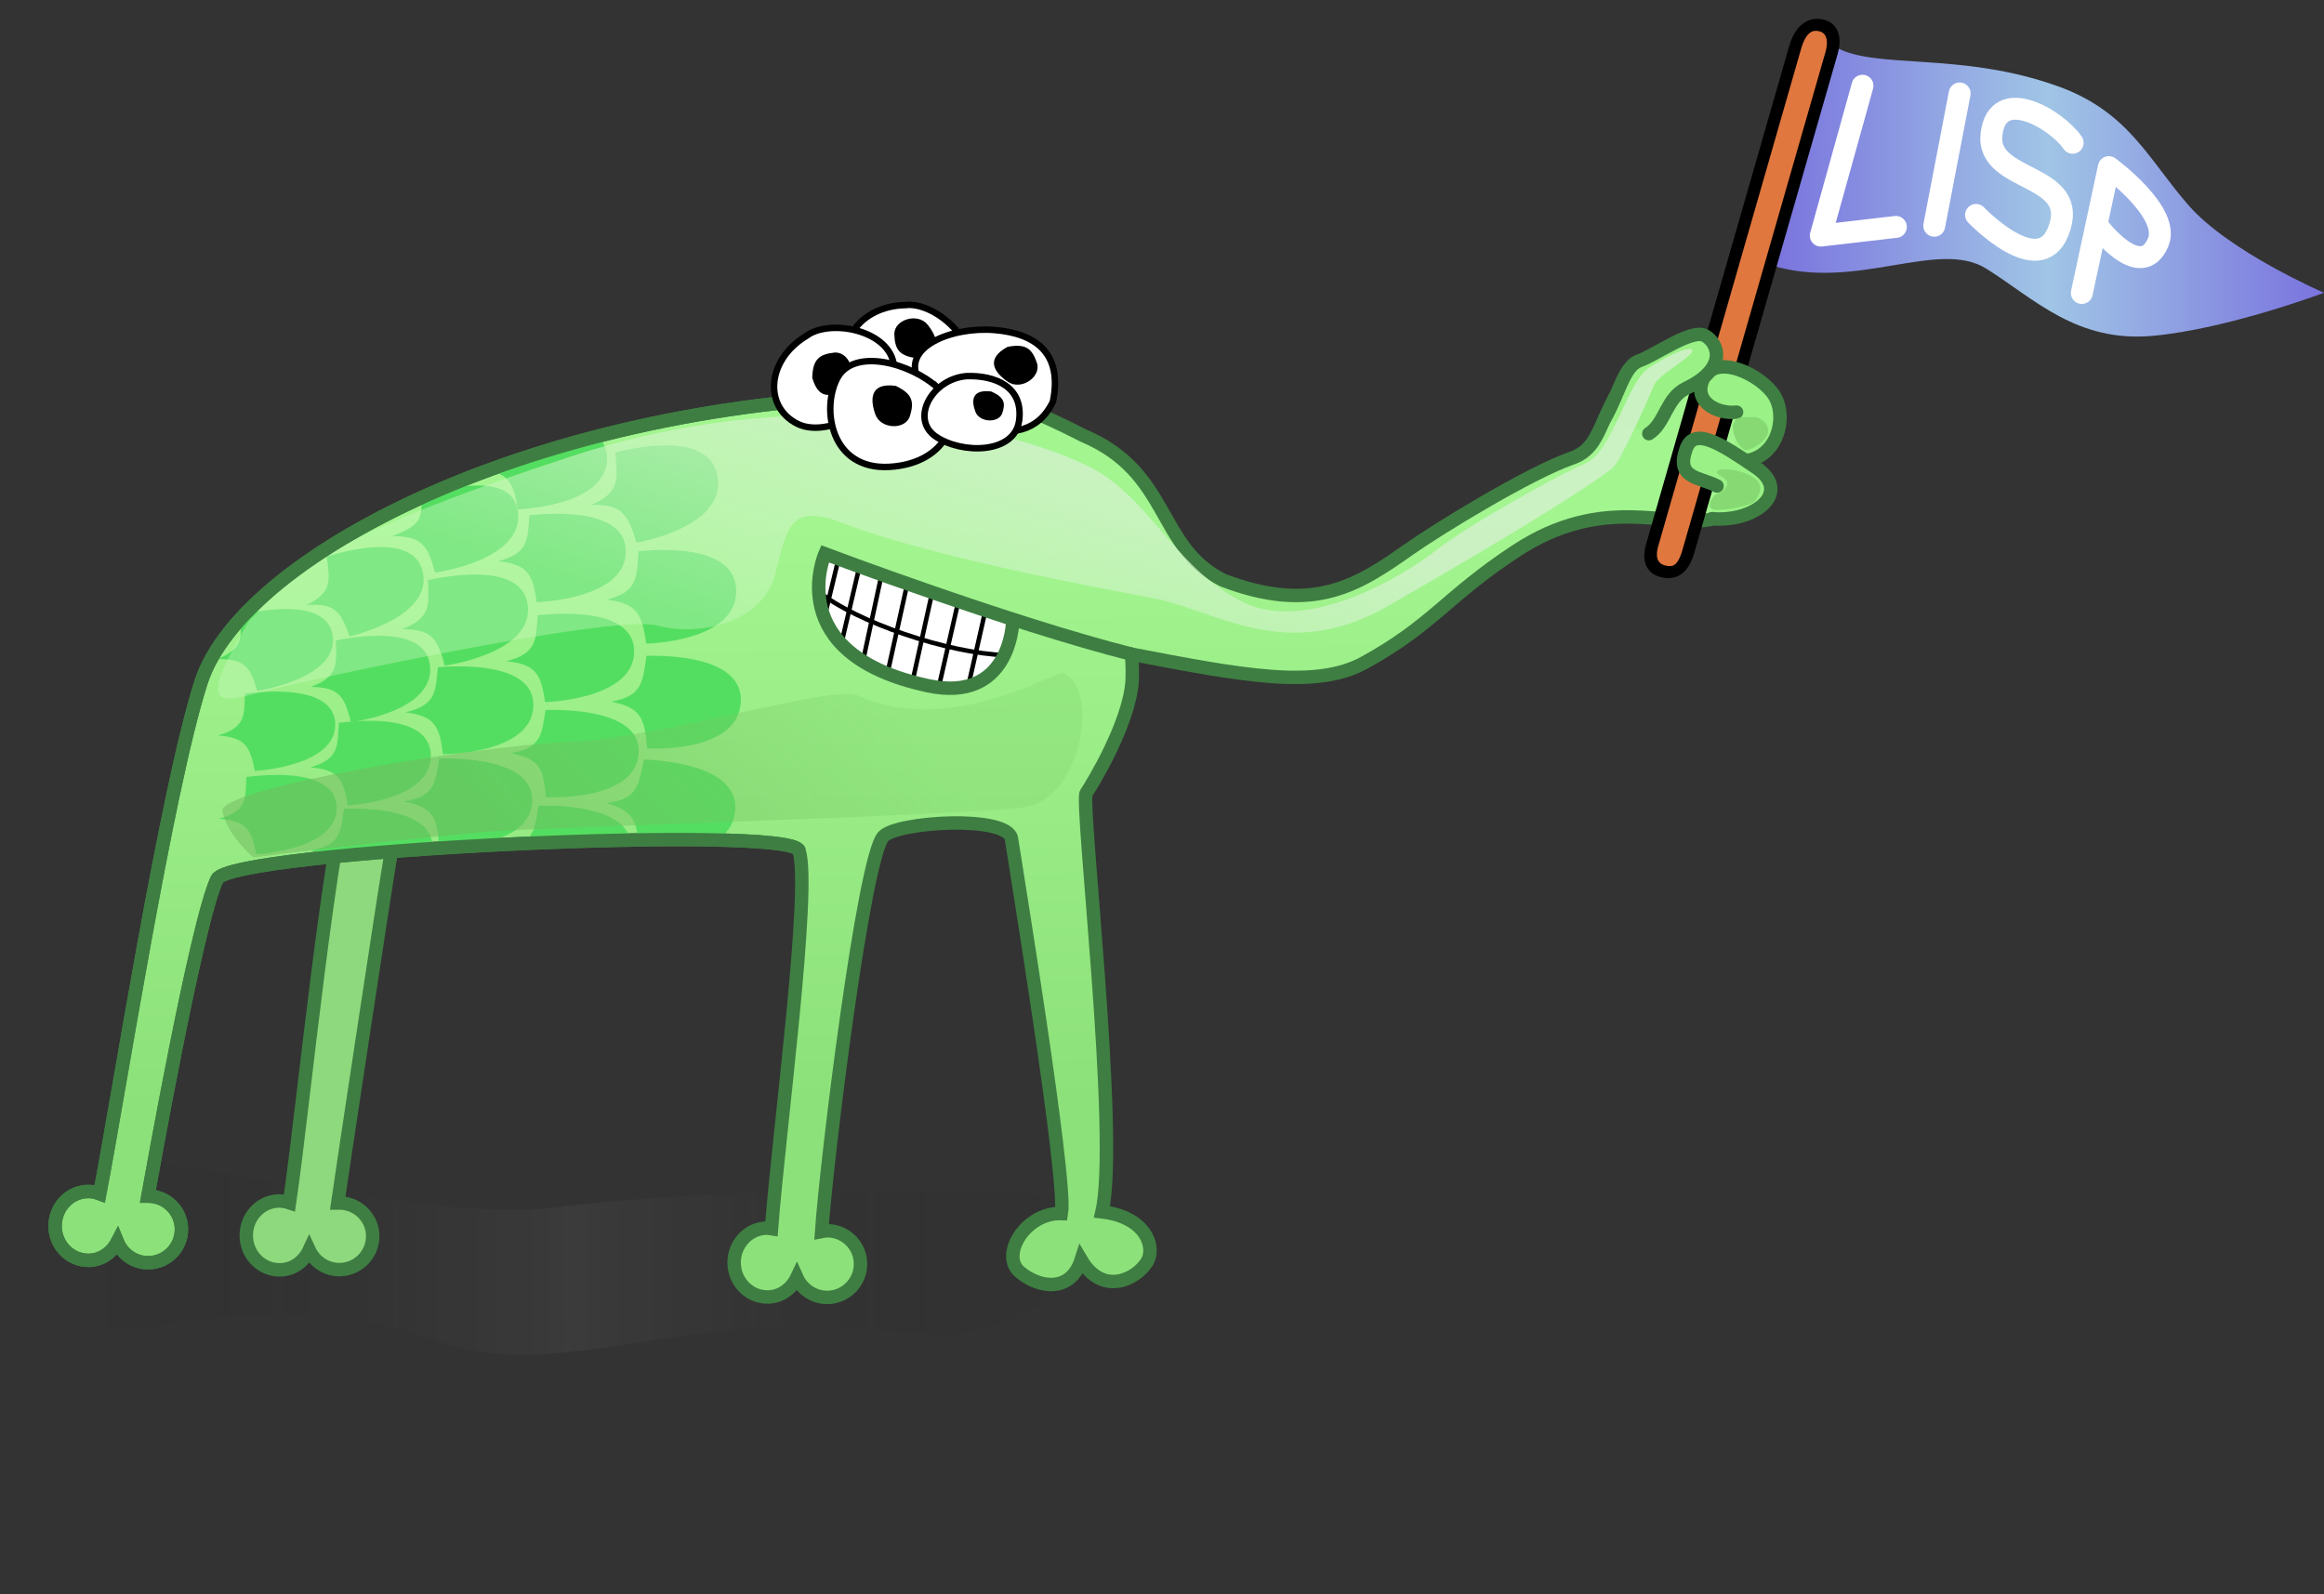 <?xml version="1.0" encoding="UTF-8" standalone="no"?>
<!-- Created with Inkscape (http://www.inkscape.org/) -->

<svg
   xmlns:dc="http://purl.org/dc/elements/1.1/"
   xmlns:cc="http://creativecommons.org/ns#"
   xmlns:rdf="http://www.w3.org/1999/02/22-rdf-syntax-ns#"
   xmlns:svg="http://www.w3.org/2000/svg"
   xmlns="http://www.w3.org/2000/svg"
   xmlns:xlink="http://www.w3.org/1999/xlink"
   xmlns:sodipodi="http://sodipodi.sourceforge.net/DTD/sodipodi-0.dtd"
   xmlns:inkscape="http://www.inkscape.org/namespaces/inkscape"
   width="515.621"
   height="353.815"
   id="svg2"
   sodipodi:version="0.32"
   inkscape:version="0.48.5 r10040"
   sodipodi:docname="lisplogo_alien.svg"
   inkscape:export-filename="C:\home\lisplogo_alien.png"
   inkscape:export-xdpi="258.45999"
   inkscape:export-ydpi="258.45999"
   version="1.1">
  <rect width="100%" height="100%" fill="#333333" stroke="none"/>
  <defs
     id="defs4">
    <linearGradient
       id="linearGradient8707">
      <stop
         style="stop-color:#8de17a;stop-opacity:1;"
         offset="0"
         id="stop8709" />
      <stop
         style="stop-color:#a3f590;stop-opacity:1;"
         offset="1"
         id="stop8711" />
    </linearGradient>
    <linearGradient
       id="linearGradient7973">
      <stop
         id="stop7975"
         offset="0"
         style="stop-color:#71bc60;stop-opacity:1;" />
      <stop
         id="stop7977"
         offset="1"
         style="stop-color:#77ce64;stop-opacity:0.424;" />
    </linearGradient>
    <linearGradient
       id="linearGradient6509">
      <stop
         style="stop-color:#7a73de;stop-opacity:1;"
         offset="0"
         id="stop6511" />
      <stop
         id="stop6517"
         offset="0.5"
         style="stop-color:#a2c8e9;stop-opacity:0.98;" />
      <stop
         style="stop-color:#7a73de;stop-opacity:1;"
         offset="1"
         id="stop6513" />
    </linearGradient>
    <linearGradient
       id="linearGradient5773">
      <stop
         style="stop-color:#000000;stop-opacity:0;"
         offset="0"
         id="stop5775" />
      <stop
         id="stop5781"
         offset="0.5"
         style="stop-color:#616161;stop-opacity:1;" />
      <stop
         style="stop-color:#000000;stop-opacity:0;"
         offset="1"
         id="stop5777" />
    </linearGradient>
    <linearGradient
       id="linearGradient5037">
      <stop
         id="stop5039"
         offset="0"
         style="stop-color:#d6d1f9;stop-opacity:1;" />
      <stop
         id="stop5041"
         offset="1"
         style="stop-color:#9687fa;stop-opacity:1;" />
    </linearGradient>
    <linearGradient
       id="linearGradient4303">
      <stop
         style="stop-color:#d6d1f9;stop-opacity:1;"
         offset="0"
         id="stop4305" />
      <stop
         style="stop-color:#9687fa;stop-opacity:1;"
         offset="1"
         id="stop4307" />
    </linearGradient>
    <linearGradient
       id="linearGradient2115">
      <stop
         style="stop-color:#d2f1cb;stop-opacity:1;"
         offset="0"
         id="stop2117" />
      <stop
         style="stop-color:#cdf9c3;stop-opacity:0.423;"
         offset="1"
         id="stop2119" />
    </linearGradient>
    <linearGradient
       inkscape:collect="always"
       xlink:href="#linearGradient2115"
       id="linearGradient2121"
       x1="272.797"
       y1="476.648"
       x2="254.12"
       y2="535.944"
       gradientUnits="userSpaceOnUse" />
    <radialGradient
       inkscape:collect="always"
       xlink:href="#linearGradient4303"
       id="radialGradient4309"
       cx="300.831"
       cy="447.854"
       fx="300.831"
       fy="447.854"
       r="78.713"
       gradientTransform="matrix(1,0,0,0.961,0,15.909)"
       gradientUnits="userSpaceOnUse" />
    <linearGradient
       inkscape:collect="always"
       xlink:href="#linearGradient5037"
       id="linearGradient5045"
       x1="225.849"
       y1="641.648"
       x2="253.466"
       y2="543.983"
       gradientUnits="userSpaceOnUse" />
    <linearGradient
       inkscape:collect="always"
       xlink:href="#linearGradient5773"
       id="linearGradient5779"
       x1="80.912"
       y1="670.969"
       x2="301.008"
       y2="670.969"
       gradientUnits="userSpaceOnUse" />
    <linearGradient
       inkscape:collect="always"
       xlink:href="#linearGradient6509"
       id="linearGradient6515"
       x1="456.666"
       y1="428.553"
       x2="579.094"
       y2="428.553"
       gradientUnits="userSpaceOnUse" />
    <linearGradient
       inkscape:collect="always"
       xlink:href="#linearGradient7973"
       id="linearGradient7979"
       gradientUnits="userSpaceOnUse"
       x1="209.93"
       y1="609.159"
       x2="272.071"
       y2="554.453" />
    <linearGradient
       inkscape:collect="always"
       xlink:href="#linearGradient8707"
       id="linearGradient8713"
       x1="202.423"
       y1="630.794"
       x2="201.16"
       y2="501.722"
       gradientUnits="userSpaceOnUse" />
  </defs>
  <sodipodi:namedview
     id="base"
     pagecolor="#ffffff"
     bordercolor="#666666"
     borderopacity="1.0"
     inkscape:pageopacity="0.0"
     inkscape:pageshadow="2"
     inkscape:zoom="1.8321488"
     inkscape:cx="217.5162"
     inkscape:cy="146.36113"
     inkscape:document-units="px"
     inkscape:current-layer="layer1"
     inkscape:window-width="1278"
     inkscape:window-height="1003"
     inkscape:window-x="0"
     inkscape:window-y="19"
     showgrid="false"
     fit-margin-top="0"
     fit-margin-left="0"
     fit-margin-right="0"
     fit-margin-bottom="0"
     inkscape:window-maximized="0" />
  <g
     inkscape:label="Layer 1"
     inkscape:groupmode="layer"
     id="layer1"
     transform="translate(-63.472,-385.99)">
    <path
       style="opacity:0.167;fill:url(#linearGradient5779);fill-opacity:1;fill-rule:evenodd;stroke:none"
       d="m 67.144,666.936 c 6.976,14.09 20.09,15.811 35.752,12.501 8.823,-1.865 37.496,-3.781 57.552,4.067 20.056,7.848 44.438,-1.348 73.214,-3.092 28.776,-1.744 37.531,6.58 56.715,-3.012 19.184,-9.592 63.656,-12.208 39.24,-20.928 -24.416,-8.72 -109.873,-6.976 -142.137,-2.616 -32.264,4.36 -103.769,-16.568 -115.977,-11.336 -12.949,5.549 -6.976,12.208 -4.36,24.416 z"
       id="path2123"
       sodipodi:nodetypes="csssssszc"
       inkscape:connector-curvature="0" />
    <path
       style="fill:#8ed97d;fill-opacity:1;fill-rule:evenodd;stroke:#3e7e42;stroke-width:2.983;stroke-linecap:butt;stroke-linejoin:miter;stroke-miterlimit:4;stroke-opacity:1;stroke-dasharray:none"
       d="m 142.768,550.127 c -6.613,24.14 -11.809,80.447 -15.07,102.763 -0.798,-0.264 -1.662,-0.427 -2.551,-0.388 -4.076,0.18 -7.216,3.757 -7.03,7.974 0.186,4.217 3.628,7.472 7.704,7.292 2.819,-0.125 5.113,-1.914 6.251,-4.374 1.219,2.649 3.919,4.456 7.01,4.32 4.076,-0.18 7.252,-3.649 7.072,-7.726 -0.18,-4.076 -3.648,-7.221 -7.724,-7.041 -0.011,4.8e-4 -0.021,8.6e-4 -0.031,0.001 0.507,-3.636 10.597,-70.704 11.814,-77.442 1.255,-6.949 0.52,-54.458 -7.445,-25.381 z"
       id="path7191"
       sodipodi:nodetypes="ccssscssscss"
       inkscape:connector-curvature="0" />
    <path
       style="fill:none;stroke:none"
       d="m 70.112,725.234 c 126.667,20.85 246.472,18.738 368.23,-2.581"
       id="path3574"
       sodipodi:nodetypes="cc"
       inkscape:connector-curvature="0" />
    <path
       style="color:#000000;fill:url(#linearGradient6515);fill-opacity:1;fill-rule:nonzero;stroke:none;stroke-width:3;marker:none;visibility:visible;display:inline;overflow:visible"
       d="m 456.666,444.899 c 18.615,5.735 36.845,-6.017 47.557,0.738 10.712,6.755 20.062,16.419 36.914,14.875 16.668,-1.527 37.956,-9.557 37.956,-9.557 0,0 -20.923,-9.026 -29.949,-19.292 -9.026,-10.266 -13.31,-20.886 -29.152,-26.555 -21.514,-7.698 -40.377,-3.627 -49.291,-8.677 -11.237,9.781 -14.035,48.468 -14.035,48.468 z"
       id="path3572"
       sodipodi:nodetypes="csscsscc"
       inkscape:connector-curvature="0" />
    <path
       style="fill:none;stroke:#ffffff;stroke-width:4.863;stroke-linecap:round;stroke-linejoin:round;stroke-miterlimit:4;stroke-opacity:1;stroke-dasharray:none"
       d="m 476.7,405.01 -9.254,33.263 16.661,-1.932"
       id="path3586"
       sodipodi:nodetypes="ccc"
       inkscape:connector-curvature="0" />
    <path
       style="fill:none;stroke:#ffffff;stroke-width:4.863;stroke-linecap:round;stroke-linejoin:round;stroke-miterlimit:4;stroke-opacity:1;stroke-dasharray:none"
       d="m 498.258,406.729 -5.641,29.359"
       id="path3588"
       sodipodi:nodetypes="cc"
       inkscape:connector-curvature="0" />
    <path
       style="fill:none;stroke:#ffffff;stroke-width:4.863;stroke-linecap:round;stroke-linejoin:round;stroke-miterlimit:4;stroke-opacity:1;stroke-dasharray:none"
       d="m 523.326,417.671 c -3.508,-5.147 -16.642,-13.01 -17.996,-1.94 -1.354,11.07 20.082,8.37 14.78,21.672 -4.32,10.839 -18.213,-3.723 -18.213,-3.723"
       id="path3590"
       sodipodi:nodetypes="cssc"
       inkscape:connector-curvature="0" />
    <path
       style="fill:none;stroke:#ffffff;stroke-width:4.863;stroke-linecap:round;stroke-linejoin:round;stroke-miterlimit:4;stroke-opacity:1;stroke-dasharray:none"
       d="m 525.361,451.003 5.999,-27.934 c 0,0 13.784,10.043 10.931,16.707 -3.877,9.057 -13.34,-3.503 -13.34,-3.503"
       id="path3592"
       sodipodi:nodetypes="ccsc"
       inkscape:connector-curvature="0" />
    <path
       style="fill:url(#linearGradient8713);fill-opacity:1;fill-rule:evenodd;stroke:#3e7e42;stroke-width:2.983;stroke-linecap:butt;stroke-linejoin:miter;stroke-miterlimit:4;stroke-opacity:1;stroke-dasharray:none"
       d="m 270.519,473.635 c -84.487,-0.306 -153.185,34.989 -162.425,63.686 -7.671,23.824 -18.247,91.413 -22.49,113.564 -0.786,-0.299 -1.642,-0.5 -2.531,-0.5 -4.08,-2e-5 -7.375,3.435 -7.375,7.656 -2e-6,4.221 3.295,7.625 7.375,7.625 2.822,-2e-5 5.192,-1.687 6.438,-4.094 1.101,2.7 3.718,4.625 6.812,4.625 4.08,-2e-5 7.406,-3.326 7.406,-7.406 0,-4.08 -3.326,-7.375 -7.406,-7.375 -0.011,0 -0.021,-5e-5 -0.031,0 0.667,-3.61 10.758,-60.595 15.326,-70.327 3,-6.393 127.225,-12.231 129.133,-6.362 2.757,8.477 -4.472,62.382 -6.115,83.943 -0.389,-0.052 -0.751,-0.17 -1.156,-0.156 -4.078,0.134 -7.264,3.688 -7.125,7.906 0.139,4.219 3.547,7.509 7.625,7.375 2.821,-0.093 5.116,-1.866 6.281,-4.312 1.189,2.662 3.876,4.508 6.969,4.406 4.078,-0.134 7.291,-3.578 7.156,-7.656 -0.134,-4.078 -3.547,-7.259 -7.625,-7.125 -0.35,0.011 -0.668,0.128 -1,0.188 1.165,-16.548 9.339,-82.751 13.664,-87.652 2.956,-3.349 27.684,-4.86 28.465,0.496 0.685,4.701 12.389,75.753 11.08,83.141 -7.937,-0.26 -13.674,9.197 -9.225,12.97 4.171,3.537 11.24,4.728 13.602,-2.692 4.698,7.998 12.04,4.442 14.536,0.578 2.147,-3.323 -0.144,-10.122 -9.913,-11.231 3.844,-16.682 -4.852,-90.938 -3.499,-92.928 1.561,-2.296 9.376,-15.317 10.156,-24.5 0.108,-1.269 0.095,-3.553 -0.062,-6.312 24.405,4.683 40.794,7.824 51.578,1.9 15.262,-8.384 18.137,-14.589 33.672,-24.807 19.347,-12.724 33.864,-5.098 43.135,-6.998 9.27,-1.9 4.981,-14.292 10.577,-23.758 6.076,-10.277 -21.482,-17.515 -27.804,-9.414 -7.868,10.082 -6.458,17.113 -13.547,19.575 -9.296,3.228 -29.482,15.558 -36.086,20.218 -11.188,7.895 -21.226,14.498 -41.243,6.876 -14.804,-7.384 -11.615,-23.912 -31.031,-32.125 -9.423,-4.844 -18.541,-8.665 -25.875,-9.938 -0.382,-0.086 -0.767,-0.143 -1.156,-0.219 -0.454,-0.063 -0.906,-0.116 -1.344,-0.156 -1.715,-0.277 -3.055,1.383 -4.919,1.314 z"
       id="path1306"
       sodipodi:nodetypes="cscssscssscsscssscssscssczczcsscssssssscccscc"
       inkscape:connector-curvature="0" />
    <path
       transform="matrix(0.989,0.147,-0.271,0.963,0,0)"
       style="fill:#e0773e;fill-opacity:1;stroke:#000000;stroke-width:2.734;stroke-miterlimit:4;stroke-opacity:1"
       d="m 560.341,321.06 c 2.265,0 4.28,1.628 4.28,5.821 l -0.625,114.731 c 0,4.193 -1.402,5.442 -3.667,5.442 -2.265,0 -4.511,-1.249 -4.511,-5.442 l 0.625,-114.731 c 0,-4.193 1.633,-5.821 3.898,-5.821 z"
       id="rect2844"
       sodipodi:nodetypes="cccsccc"
       inkscape:connector-curvature="0" />
    <path
       style="fill:#ffffff;fill-opacity:1;fill-rule:evenodd;stroke:none"
       d="m 246.143,509.111 c -5.122,17.73 8.865,23.246 8.865,23.246 0,0 5.516,3.546 9.85,4.728 4.334,1.182 21.817,6.205 23.246,-13.199 -6.649,-1.871 -41.96,-14.775 -41.96,-14.775 z"
       id="path9395"
       sodipodi:nodetypes="ccscc"
       inkscape:connector-curvature="0" />
    <path
       style="fill:none;stroke:#000000;stroke-width:1px;stroke-linecap:butt;stroke-linejoin:miter;stroke-opacity:1"
       d="m 281.996,521.916 -3.743,16.548"
       id="path10849"
       inkscape:connector-curvature="0" />
    <path
       style="fill:none;stroke:#000000;stroke-width:1px;stroke-linecap:butt;stroke-linejoin:miter;stroke-opacity:1"
       d="m 275.89,520.34 -4.137,18.124"
       id="path10851"
       inkscape:connector-curvature="0" />
    <path
       style="fill:none;stroke:#000000;stroke-width:1px;stroke-linecap:butt;stroke-linejoin:miter;stroke-opacity:1"
       d="m 270.177,517.976 -4.137,18.715"
       id="path10853"
       inkscape:connector-curvature="0" />
    <path
       style="fill:none;stroke:#000000;stroke-width:1px;stroke-linecap:butt;stroke-linejoin:miter;stroke-opacity:1"
       d="m 264.661,516.006 -4.137,18.715 4.137,-18.715 z"
       id="path10855"
       inkscape:connector-curvature="0" />
    <path
       style="fill:none;stroke:#000000;stroke-width:1px;stroke-linecap:butt;stroke-linejoin:miter;stroke-opacity:1"
       d="m 258.948,514.036 -3.94,18.321"
       id="path10857"
       inkscape:connector-curvature="0" />
    <path
       style="fill:none;stroke:#000000;stroke-width:1px;stroke-linecap:butt;stroke-linejoin:miter;stroke-opacity:1"
       d="m 254.023,512.263 -3.743,15.957"
       id="path10859"
       inkscape:connector-curvature="0" />
    <path
       style="fill:none;stroke:#000000;stroke-width:1px;stroke-linecap:butt;stroke-linejoin:miter;stroke-opacity:1"
       d="m 249.492,510.096 -2.955,12.214"
       id="path10861"
       inkscape:connector-curvature="0" />
    <path
       style="fill:none;stroke:#000000;stroke-width:1px;stroke-linecap:butt;stroke-linejoin:miter;stroke-opacity:1"
       d="m 286.527,531.372 c -12.608,-0.394 -33.095,-7.289 -41.566,-14.184"
       id="path10863"
       sodipodi:nodetypes="cs"
       inkscape:connector-curvature="0" />
    <path
       style="color:#000000;fill:none;stroke:#3e7e42;stroke-width:2.983;stroke-linecap:butt;stroke-linejoin:miter;stroke-miterlimit:4;stroke-opacity:1;stroke-dasharray:none;stroke-dashoffset:0;marker:none;visibility:visible;display:inline;overflow:visible"
       d="M 314.739,531.21 C 287.294,524.263 246.509,508.889 246.509,508.889 c 0,0 -9.857,22.225 22.817,29.259 18.249,3.929 18.796,-13.891 18.796,-13.891"
       id="path1334"
       sodipodi:nodetypes="ccsc"
       inkscape:connector-curvature="0" />
    <path
       style="color:#000000;fill:#9af286;fill-opacity:1;fill-rule:evenodd;stroke:#3e7e42;stroke-width:2.983;stroke-linecap:round;stroke-linejoin:miter;stroke-miterlimit:4;stroke-opacity:1;stroke-dasharray:none;stroke-dashoffset:0;marker:none;visibility:visible;display:inline;overflow:visible"
       d="m 448.052,488.204 c 9.493,1.227 12.307,-9.451 9.032,-14.517 -2.984,-4.616 -13.237,-9.639 -15.845,-3.274 -1.956,4.772 3.213,7.483 7.526,7.038"
       id="path1319"
       sodipodi:nodetypes="csss"
       inkscape:connector-curvature="0" />
    <path
       style="color:#000000;fill:#9af286;fill-opacity:1;fill-rule:evenodd;stroke:#3e7e42;stroke-width:2.983;stroke-linecap:round;stroke-linejoin:miter;stroke-miterlimit:4;stroke-opacity:1;stroke-dasharray:none;stroke-dashoffset:0;marker:none;visibility:visible;display:inline;overflow:visible"
       d="m 444.431,493.831 c -3.873,-2.028 -9.269,-1.6 -6.845,-8.269 1.791,-4.93 7.691,-1.147 15.596,4.261 7.905,5.408 -0.293,12.1 -9.894,11.271"
       id="path1317"
       sodipodi:nodetypes="csss"
       inkscape:connector-curvature="0" />
    <path
       style="color:#000000;fill:#9af286;fill-opacity:1;fill-rule:evenodd;stroke:#3e7e42;stroke-width:2.983;stroke-linecap:round;stroke-linejoin:miter;stroke-miterlimit:4;stroke-opacity:1;stroke-dasharray:none;stroke-dashoffset:0;marker:none;visibility:visible;display:inline;overflow:visible"
       d="m 419.577,478.786 c 3.244,-5.766 4.196,-11.586 7.711,-12.793 3.394,-1.166 11.518,-7.104 14.438,-5.535 2.92,1.569 5.251,7.175 -4.133,11.687 -4.475,2.152 -4.664,7.826 -8.3,10.076"
       id="path1315"
       sodipodi:nodetypes="csssz"
       inkscape:connector-curvature="0" />
    <path
       style="fill:#54de61;fill-opacity:1;fill-rule:evenodd;stroke:none"
       d="m 204.676,506.39 c 0,0 19.712,-3.211 18.049,-14.464 -1.398,-9.458 -15.595,-7.349 -22.733,-5.552 0.453,5.735 1.218,8.889 -5.34,11.647 6.595,-0.136 8.106,1.826 10.023,8.369 z"
       id="path15231"
       sodipodi:nodetypes="csccc"
       inkscape:connector-curvature="0" />
    <path
       sodipodi:nodetypes="csccc"
       id="path15959"
       d="m 206.844,528.802 c 0,0 19.97,-0.298 19.968,-11.673 -0.002,-9.561 -14.355,-9.548 -21.678,-8.812 -0.39,5.74 -0.093,8.971 -6.983,10.742 6.544,0.829 7.752,2.99 8.693,9.743 z"
       style="fill:#54de61;fill-opacity:1;fill-rule:evenodd;stroke:none"
       inkscape:connector-curvature="0" />
    <path
       style="fill:#54de61;fill-opacity:1;fill-rule:evenodd;stroke:none"
       d="m 207.005,552.075 c 0,0 19.933,1.252 20.813,-10.089 0.74,-9.532 -13.571,-10.632 -20.929,-10.467 -0.834,5.693 -0.789,8.937 -7.795,10.168 6.46,1.334 7.497,3.583 7.911,10.388 z"
       id="path15961"
       sodipodi:nodetypes="csccc"
       inkscape:connector-curvature="0" />
    <path
       style="fill:#54de61;fill-opacity:1;fill-rule:evenodd;stroke:none"
       d="m 206.344,554.531 c -1.205,5.626 -1.366,8.886 -8.438,9.656 5.398,1.489 6.797,3.541 7.094,8.25 6.47,-0.097 12.373,-0.09 17.5,0.031 2.085,-1.344 3.626,-3.31 4.031,-6.125 1.362,-9.463 -12.834,-11.496 -20.188,-11.812 z"
       id="path15963"
       inkscape:connector-curvature="0" />
    <path
       style="fill:#54de61;fill-opacity:1;fill-rule:evenodd;stroke:none"
       d="m 196.031,482.844 c -8.507,2.199 -16.605,4.722 -24.156,7.5 4.492,0.946 5.692,3.112 6.5,8.625 0,-10e-6 19.751,-0.57 19.75,-11.281 -1.2e-4,-2.09 -0.829,-3.639 -2.094,-4.844 z"
       id="path15965"
       inkscape:connector-curvature="0" />
    <path
       sodipodi:nodetypes="csccc"
       id="path15967"
       d="m 182.558,519.595 c 0,0 19.736,-0.506 19.764,-11.217 0.024,-9.003 -14.16,-8.828 -21.4,-8.053 -0.4,5.409 -0.116,8.449 -6.929,10.194 6.465,0.707 7.653,2.728 8.565,9.076 z"
       style="fill:#54de61;fill-opacity:1;fill-rule:evenodd;stroke:none"
       inkscape:connector-curvature="0" />
    <path
       style="fill:#54de61;fill-opacity:1;fill-rule:evenodd;stroke:none"
       d="m 184.408,541.791 c 0,0 19.736,-0.506 19.764,-11.217 0.024,-9.003 -14.16,-8.828 -21.4,-8.053 -0.4,5.409 -0.116,8.449 -6.929,10.194 6.465,0.707 7.653,2.728 8.565,9.076 z"
       id="path15971"
       sodipodi:nodetypes="csccc"
       inkscape:connector-curvature="0" />
    <path
       sodipodi:nodetypes="csccc"
       id="path15973"
       d="m 184.545,562.876 c 0,0 19.711,1.119 20.62,-9.553 0.764,-8.97 -13.386,-9.963 -20.665,-9.786 -0.844,5.358 -0.811,8.411 -7.745,9.59 6.385,1.236 7.403,3.349 7.79,9.75 z"
       style="fill:#54de61;fill-opacity:1;fill-rule:evenodd;stroke:none"
       inkscape:connector-curvature="0" />
    <path
       style="fill:#54de61;fill-opacity:1;fill-rule:evenodd;stroke:none"
       d="m 182.969,564.812 c -0.645,4.091 -0.855,6.811 -3.969,8.406 8.453,-0.386 16.603,-0.646 24.344,-0.781 -1.585,-6.909 -13.751,-7.786 -20.375,-7.625 z"
       id="path15975"
       inkscape:connector-curvature="0" />
    <path
       sodipodi:nodetypes="csccc"
       id="path15977"
       d="m 159.984,513.056 c 0,0 19.565,-2.643 18.431,-13.294 -0.953,-8.952 -14.339,-5.752 -21.452,-4.196 0.188,5.421 0.106,6.923 -6.478,9.397 6.503,10e-4 7.904,1.882 9.499,8.094 z"
       style="fill:#54de61;fill-opacity:1;fill-rule:evenodd;stroke:none"
       inkscape:connector-curvature="0" />
    <path
       style="fill:#54de61;fill-opacity:1;fill-rule:evenodd;stroke:none"
       d="m 162.142,533.71 c 0,0 19.565,-2.643 18.431,-13.294 -0.953,-8.952 -15.034,-7.241 -22.147,-5.685 0.188,5.421 0.801,8.411 -5.783,10.885 6.503,10e-4 7.904,1.882 9.499,8.094 z"
       id="path15979"
       sodipodi:nodetypes="csccc"
       inkscape:connector-curvature="0" />
    <path
       sodipodi:nodetypes="csccc"
       id="path15981"
       d="m 161.738,553.355 c 0,0 19.742,0.033 20.063,-10.674 0.269,-8.999 -13.914,-9.212 -21.172,-8.634 -0.548,5.397 -0.347,8.442 -7.205,10.001 6.443,0.883 7.576,2.936 8.314,9.306 z"
       style="fill:#54de61;fill-opacity:1;fill-rule:evenodd;stroke:none"
       inkscape:connector-curvature="0" />
    <path
       style="fill:#54de61;fill-opacity:1;fill-rule:evenodd;stroke:none"
       d="m 160.851,573.636 c 0,0 19.704,1.227 20.672,-9.44 0.813,-8.966 -13.332,-10.036 -20.611,-9.899 -0.873,5.354 -0.857,8.406 -7.797,9.547 6.378,1.271 7.384,3.389 7.736,9.792 z"
       id="path15983"
       sodipodi:nodetypes="csccc"
       inkscape:connector-curvature="0" />
    <path
       sodipodi:nodetypes="csccc"
       id="path15987"
       d="m 141.036,527.199 c 0,0 18.225,-4.064 16.277,-14.076 -1.637,-8.415 -14.771,-5.671 -21.347,-3.629 0.625,5.127 1.45,7.914 -4.553,10.785 6.131,-0.516 7.606,1.156 9.623,6.92 z"
       style="fill:#54de61;fill-opacity:1;fill-rule:evenodd;stroke:none"
       inkscape:connector-curvature="0" />
    <path
       style="fill:#54de61;fill-opacity:1;fill-rule:evenodd;stroke:none"
       d="m 141.319,546.241 c 0,0 18.535,-2.267 17.573,-12.421 -0.809,-8.535 -14.147,-7.085 -20.892,-5.694 0.122,5.163 0.671,8.018 -5.583,10.289 6.152,0.084 7.457,1.893 8.902,7.826 z"
       id="path15989"
       sodipodi:nodetypes="csccc"
       inkscape:connector-curvature="0" />
    <path
       sodipodi:nodetypes="csccc"
       id="path15991"
       d="m 140.642,564.709 c 0,0 18.65,-0.932 18.418,-11.129 -0.195,-8.571 -13.603,-8.081 -20.429,-7.178 -0.248,5.159 0.094,8.045 -6.307,9.862 6.13,0.525 7.302,2.423 8.318,8.444 z"
       style="fill:#54de61;fill-opacity:1;fill-rule:evenodd;stroke:none"
       inkscape:connector-curvature="0" />
    <path
       style="fill:#54de61;fill-opacity:1;fill-rule:evenodd;stroke:none"
       d="m 139.812,565.5 c -0.741,5.111 -0.674,8.023 -7.219,9.219 1.917,0.352 3.206,0.837 4.25,1.469 6.826,-0.699 14.416,-1.3 22.594,-1.844 0.319,-8.289 -12.819,-9.086 -19.625,-8.844 z"
       id="path15995"
       inkscape:connector-curvature="0" />
    <path
       sodipodi:nodetypes="csccc"
       id="path15997"
       d="m 120.558,539.297 c 0,0 18.016,-2.712 16.739,-12.185 -1.073,-7.962 -14.044,-6.18 -20.581,-4.663 0.291,4.828 0.921,7.482 -5.107,9.807 6.007,-0.117 7.342,1.534 8.949,7.04 z"
       style="fill:#54de61;fill-opacity:1;fill-rule:evenodd;stroke:none"
       inkscape:connector-curvature="0" />
    <path
       style="fill:#54de61;fill-opacity:1;fill-rule:evenodd;stroke:none"
       d="m 120.003,557.062 c 0,0 18.194,-0.951 17.842,-10.503 -0.295,-8.028 -13.378,-7.513 -20.031,-6.638 -0.179,4.834 0.191,7.536 -6.035,9.265 5.99,0.466 7.158,2.239 8.224,7.876 z"
       id="path15999"
       sodipodi:nodetypes="csccc"
       inkscape:connector-curvature="0" />
    <path
       sodipodi:nodetypes="csccc"
       id="path16003"
       d="m 120.312,575.558 c 0,0 18.194,-0.951 17.842,-10.503 -0.295,-8.028 -13.378,-7.513 -20.031,-6.638 -0.179,4.834 0.191,7.536 -6.035,9.265 5.99,0.466 7.158,2.239 8.224,7.876 z"
       style="fill:#54de61;fill-opacity:1;fill-rule:evenodd;stroke:none"
       inkscape:connector-curvature="0" />
    <path
       id="path16013"
       d="m 196.031,482.844 c -8.507,2.199 -16.605,4.722 -24.156,7.5 4.492,0.946 5.692,3.112 6.5,8.625 0,-10e-6 19.751,-0.57 19.75,-11.281 -1.2e-4,-2.09 -0.829,-3.639 -2.094,-4.844 z"
       style="fill:#54de61;fill-opacity:1;fill-rule:evenodd;stroke:none"
       inkscape:connector-curvature="0" />
    <path
       style="opacity:0.85;color:#000000;fill:url(#linearGradient2121);fill-opacity:1;fill-rule:evenodd;stroke:none;stroke-width:2.983;marker:none;visibility:visible;display:inline;overflow:visible"
       d="m 118.593,523.927 c -11.336,19.184 -6.976,18.312 2.616,15.696 9.592,-2.616 78.48,-17.44 88.073,-14.824 9.592,2.616 23.544,-0.872 26.16,-11.336 2.616,-10.464 3.333,-15.92 14.807,-11.474 18.912,7.328 54.954,14.09 68.906,16.706 13.952,2.616 29.648,14.824 52.32,1.744 22.672,-13.08 41.075,-24.049 49.704,-30.52 1.744,-1.308 7.451,-14.155 9.33,-18.572 0.939,-2.208 8.885,-6.48 8.443,-7.604 -0.442,-1.123 -5.014,0.812 -9.713,3.926 -4.855,3.217 -7.965,18.551 -14.069,21.167 -6.104,2.616 -25.382,13.291 -33.23,19.395 -7.848,6.104 -28.776,18.312 -42.728,11.336 -13.952,-6.976 -19.184,-20.056 -30.52,-27.904 -11.336,-7.848 -60.168,-23.544 -118.593,-4.36 -58.424,19.184 -61.04,26.16 -71.504,36.624 z"
       id="path1387"
       sodipodi:nodetypes="csssssssszssssssc"
       inkscape:connector-curvature="0" />
    <path
       id="path16018"
       d="m 139.812,565.5 c -0.741,5.111 -0.674,8.023 -7.219,9.219 1.917,0.352 3.206,0.837 4.25,1.469 6.826,-0.699 14.416,-1.3 22.594,-1.844 0.319,-8.289 -12.819,-9.086 -19.625,-8.844 z"
       style="fill:#54de61;fill-opacity:1;fill-rule:evenodd;stroke:none"
       inkscape:connector-curvature="0" />
    <path
       id="path16023"
       d="m 182.969,564.812 c -0.645,4.091 -0.855,6.811 -3.969,8.406 8.453,-0.386 16.603,-0.646 24.344,-0.781 -1.585,-6.909 -13.751,-7.786 -20.375,-7.625 z"
       style="fill:#54de61;fill-opacity:1;fill-rule:evenodd;stroke:none"
       inkscape:connector-curvature="0" />
    <path
       sodipodi:nodetypes="csccscssscssscss"
       id="path16026"
       d="m 277.938,472.696 c -0.382,-0.086 -0.767,-0.143 -1.156,-0.219 -0.454,-0.063 -0.906,-0.116 -1.344,-0.156 -1.715,-0.277 -3.055,1.383 -4.919,1.314 -84.487,-0.306 -153.185,34.989 -162.425,63.686 -7.671,23.824 -18.247,91.413 -22.49,113.564 -0.786,-0.299 -1.642,-0.5 -2.531,-0.5 -4.08,-2e-5 -7.375,3.435 -7.375,7.656 -2e-6,4.221 3.295,7.625 7.375,7.625 2.822,-2e-5 5.192,-1.687 6.438,-4.094 1.101,2.7 3.718,4.625 6.812,4.625 4.08,-2e-5 7.406,-3.326 7.406,-7.406 0,-4.08 -3.326,-7.375 -7.406,-7.375 -0.011,0 -0.021,-5e-5 -0.031,0 0.667,-3.61 10.758,-60.595 15.326,-70.327 3,-6.393 127.225,-12.231 129.133,-6.362"
       style="fill:none;stroke:#3e7e42;stroke-width:2.983;stroke-linecap:butt;stroke-linejoin:miter;stroke-miterlimit:4;stroke-opacity:1;stroke-dasharray:none"
       inkscape:connector-curvature="0" />
    <path
       style="fill:#ffffff;fill-opacity:1;fill-rule:evenodd;stroke:#000000;stroke-width:1.435;stroke-linecap:butt;stroke-linejoin:miter;stroke-miterlimit:4;stroke-opacity:1;stroke-dasharray:none"
       d="m 264.369,453.69 c -10.244,0.197 -16.154,8.865 -11.426,15.957 4.728,7.092 22.852,6.107 25.216,-1.182 2.364,-7.289 -7.683,-15.563 -13.79,-14.775 z"
       id="path7197"
       sodipodi:nodetypes="cssc"
       inkscape:connector-curvature="0" />
    <path
       id="path7933"
       d="m 267.086,465.49 c 5.653,-1.141 4.418,-4.674 2.198,-7.446 -2.221,-2.772 -7.493,-1.138 -7.383,2.162 0.11,3.3 1.067,4.844 5.185,5.283 z"
       style="fill:#000000;fill-opacity:1;fill-rule:evenodd;stroke:none"
       inkscape:connector-curvature="0" />
    <path
       style="fill:#ffffff;fill-opacity:1;fill-rule:evenodd;stroke:#000000;stroke-width:1.435;stroke-linecap:butt;stroke-linejoin:miter;stroke-miterlimit:4;stroke-opacity:1;stroke-dasharray:none"
       d="m 297.079,475.121 c 2.171,-10.6 -3.618,-15.143 -13.025,-15.901 -9.407,-0.757 -20.985,3.786 -16.643,11.358 4.342,7.572 23.156,18.172 29.668,4.543 z"
       id="path1323"
       inkscape:connector-curvature="0" />
    <path
       style="fill:#ffffff;fill-opacity:1;fill-rule:evenodd;stroke:#000000;stroke-width:1.435;stroke-linecap:butt;stroke-linejoin:miter;stroke-miterlimit:4;stroke-opacity:1;stroke-dasharray:none"
       d="m 242.395,460.526 c -8.786,5.27 -9.597,15.73 -1.966,19.527 7.631,3.797 22.859,-6.079 21.281,-13.578 -1.578,-7.498 -14.411,-9.673 -19.315,-5.949 z"
       id="path7199"
       sodipodi:nodetypes="cssc"
       inkscape:connector-curvature="0" />
    <path
       style="fill:#000000;fill-opacity:1;fill-rule:evenodd;stroke:none"
       d="m 243.684,469.836 c 1.598,5.541 5.019,4.022 7.6,1.583 2.581,-2.439 0.523,-7.561 -2.758,-7.182 -3.28,0.379 -4.741,1.458 -4.842,5.599 z"
       id="path7935"
       inkscape:connector-curvature="0" />
    <path
       style="fill:#ffffff;fill-opacity:1;fill-rule:evenodd;stroke:#000000;stroke-width:1.435;stroke-linecap:butt;stroke-linejoin:miter;stroke-miterlimit:4;stroke-opacity:1;stroke-dasharray:none"
       d="m 271.684,472.173 c -6.151,-5.679 -18.814,-9.086 -22.432,-2.272 -3.618,6.814 -1.447,20.444 11.578,19.686 13.025,-0.757 17.005,-11.736 10.854,-17.415 z"
       id="path1321"
       sodipodi:nodetypes="czzz"
       inkscape:connector-curvature="0" />
    <path
       style="fill:#ffffff;fill-opacity:1;fill-rule:evenodd;stroke:#000000;stroke-width:1.435;stroke-linecap:butt;stroke-linejoin:miter;stroke-miterlimit:4;stroke-opacity:1;stroke-dasharray:none"
       d="m 277.962,469.45 c -7.683,0.591 -12.608,9.456 -6.895,13.396 5.713,3.94 17.533,3.94 18.518,-3.546 0.985,-7.486 -5.319,-10.047 -11.623,-9.85 z"
       id="path7195"
       inkscape:connector-curvature="0" />
    <path
       style="fill:#000000;fill-opacity:1;fill-rule:evenodd;stroke:none"
       d="m 262.202,471.617 c -5.713,-0.788 -5.713,2.955 -4.531,6.304 1.182,3.349 6.698,3.546 7.683,0.394 0.985,-3.152 0.591,-4.925 -3.152,-6.698 z"
       id="path7927"
       inkscape:connector-curvature="0" />
    <path
       id="path7929"
       d="m 283.402,472.863 c -4.422,-0.566 -4.422,2.122 -3.507,4.526 0.915,2.404 5.185,2.546 5.947,0.283 0.762,-2.263 0.457,-3.536 -2.44,-4.809 z"
       style="fill:#000000;fill-opacity:1;fill-rule:evenodd;stroke:none"
       inkscape:connector-curvature="0" />
    <path
       style="fill:#000000;fill-opacity:1;fill-rule:evenodd;stroke:none"
       d="m 287.017,462.956 c -5.072,2.745 -2.857,5.763 0.077,7.763 2.934,2 7.498,-1.105 6.427,-4.228 -1.071,-3.124 -2.438,-4.32 -6.504,-3.534 z"
       id="path7931"
       inkscape:connector-curvature="0" />
    <path
       style="fill:none;stroke:none"
       d="m 157.33,388.017 c 82.732,-4.319 129.994,-0.824 188.213,2.055"
       id="path3573"
       sodipodi:nodetypes="cs"
       inkscape:connector-curvature="0" />
    <path
       style="opacity:0.528;color:#000000;fill:url(#linearGradient7979);fill-opacity:1;fill-rule:evenodd;stroke:none;stroke-width:2.983;marker:none;visibility:visible;display:inline;overflow:visible"
       d="m 299.173,535.22 c 8.548,3.419 4.274,28.208 -8.548,29.917 -12.822,1.71 -99.155,4.274 -114.541,5.129 -15.386,0.855 -56.415,5.983 -56.415,5.983 0,0 -5.983,-5.129 -6.838,-10.257 -0.855,-5.129 56.415,-14.531 76.93,-15.386 20.515,-0.855 58.497,-12.808 64.109,-10.257 18.805,8.548 40.175,-3.419 45.303,-5.129 z"
       id="path7245"
       sodipodi:nodetypes="csscsssc"
       inkscape:connector-curvature="0" />
    <path
       style="fill:#86d973;fill-opacity:1;fill-rule:evenodd;stroke:none"
       d="m 453.195,478.543 c -2.974,0.11 -4.627,-0.33 -5.177,1.542 -0.551,1.873 1.432,5.398 2.644,5.728 1.212,0.33 4.847,-2.093 5.067,-3.745 0.22,-1.652 -0.771,-2.864 -2.534,-3.525 z"
       id="path8715"
       inkscape:connector-curvature="0" />
    <path
       style="fill:#86d973;fill-opacity:1;fill-rule:evenodd;stroke:none"
       d="m 451.763,491.541 c -2.203,-1.322 -6.61,-1.873 -7.271,-0.991 -0.661,0.881 2.864,1.432 2.093,3.195 -0.771,1.763 -2.313,1.542 -2.864,2.313 -0.551,0.771 -1.542,2.093 -0.441,2.864 1.102,0.771 8.923,-0.661 9.584,-1.763 0.661,-1.102 2.754,-3.745 -1.102,-5.618 z"
       id="path8717"
       inkscape:connector-curvature="0" />
  </g>
</svg>
